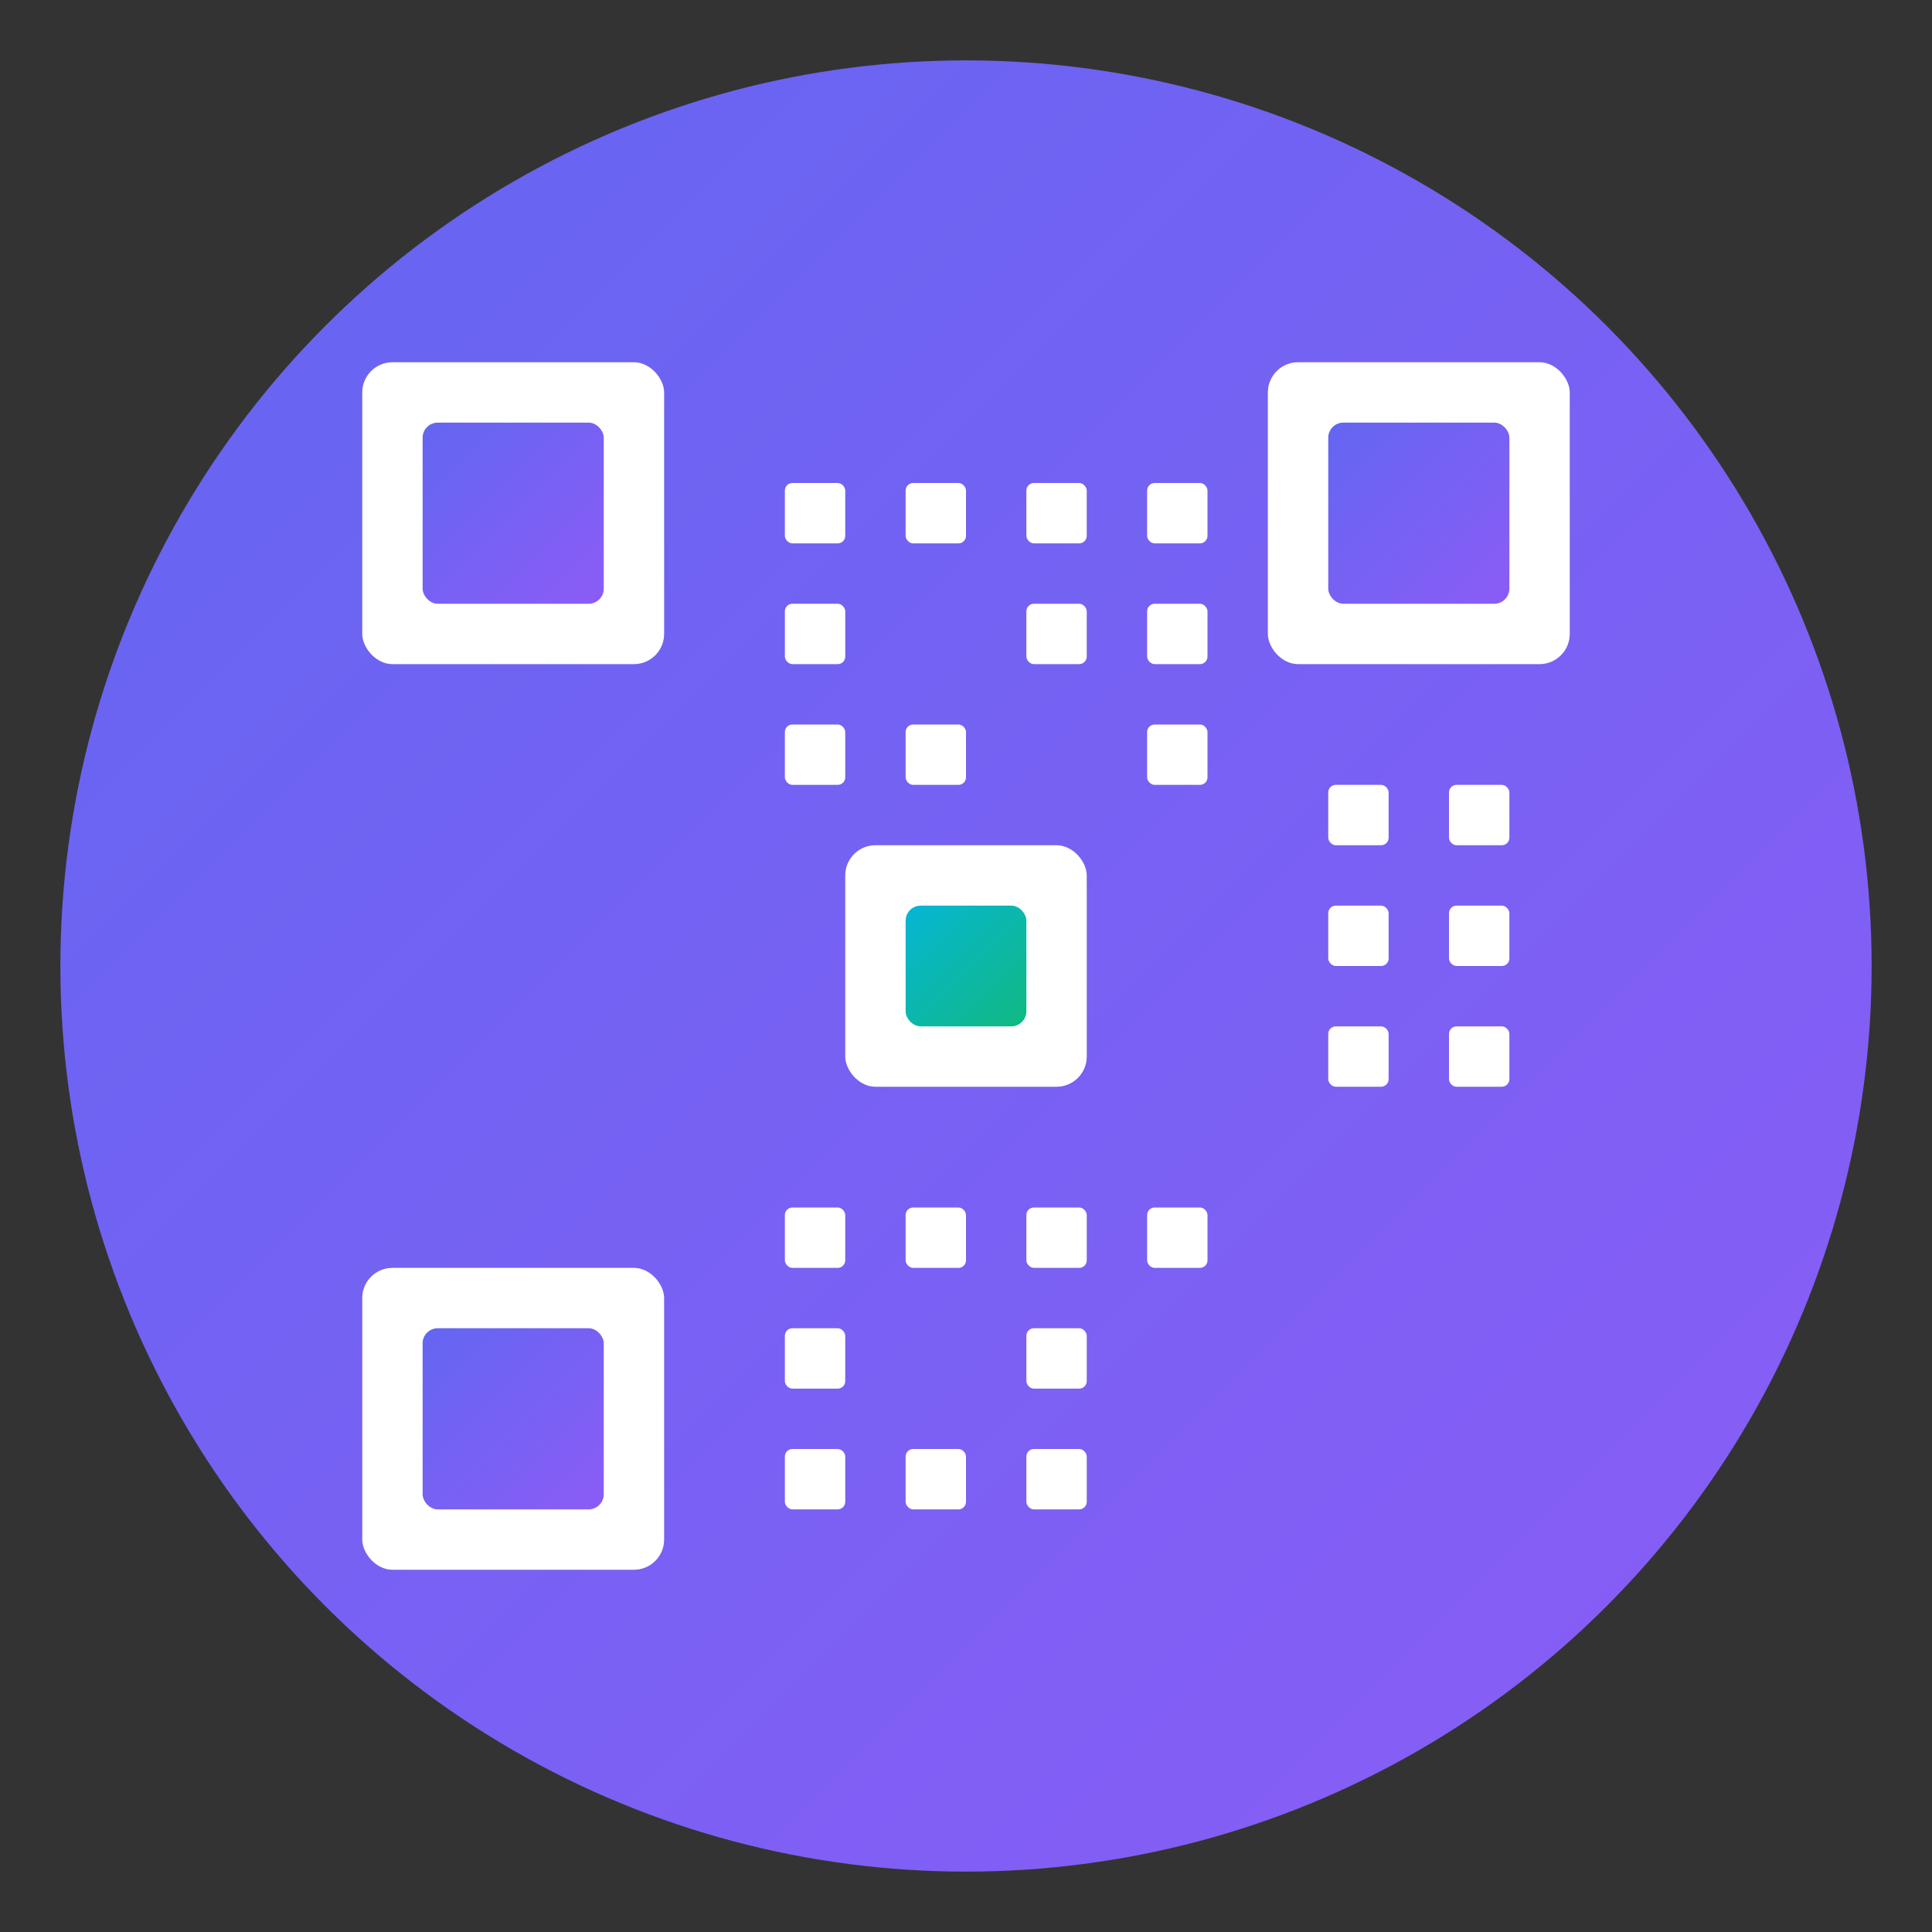 <svg width="512" height="512" viewBox="0 0 512 512" xmlns="http://www.w3.org/2000/svg">
  <rect x="0" y="0" width="512" height="512" fill="#333333" stroke="none"/>
  <defs>
    <linearGradient id="primaryGradient" x1="0%" y1="0%" x2="100%" y2="100%">
      <stop offset="0%" style="stop-color:#6366f1;stop-opacity:1" />
      <stop offset="100%" style="stop-color:#8b5cf6;stop-opacity:1" />
    </linearGradient>
    <linearGradient id="accentGradient" x1="0%" y1="0%" x2="100%" y2="100%">
      <stop offset="0%" style="stop-color:#06b6d4;stop-opacity:1" />
      <stop offset="100%" style="stop-color:#10b981;stop-opacity:1" />
    </linearGradient>
  </defs>
  
  <!-- Background circle -->
  <circle cx="256" cy="256" r="240" fill="url(#primaryGradient)" />
  
  <!-- QR Code pattern -->
  <g fill="white">
    <!-- Corner squares -->
    <rect x="96" y="96" width="80" height="80" rx="8"/>
    <rect x="336" y="96" width="80" height="80" rx="8"/>
    <rect x="96" y="336" width="80" height="80" rx="8"/>
    
    <!-- Corner square centers -->
    <rect x="112" y="112" width="48" height="48" rx="4" fill="url(#primaryGradient)"/>
    <rect x="352" y="112" width="48" height="48" rx="4" fill="url(#primaryGradient)"/>
    <rect x="112" y="352" width="48" height="48" rx="4" fill="url(#primaryGradient)"/>
    
    <!-- Data pattern squares -->
    <rect x="208" y="128" width="16" height="16" rx="2"/>
    <rect x="240" y="128" width="16" height="16" rx="2"/>
    <rect x="272" y="128" width="16" height="16" rx="2"/>
    <rect x="304" y="128" width="16" height="16" rx="2"/>
    
    <rect x="208" y="160" width="16" height="16" rx="2"/>
    <rect x="272" y="160" width="16" height="16" rx="2"/>
    <rect x="304" y="160" width="16" height="16" rx="2"/>
    
    <rect x="208" y="192" width="16" height="16" rx="2"/>
    <rect x="240" y="192" width="16" height="16" rx="2"/>
    <rect x="304" y="192" width="16" height="16" rx="2"/>
    
    <!-- Center pattern -->
    <rect x="224" y="224" width="64" height="64" rx="8"/>
    <rect x="240" y="240" width="32" height="32" rx="4" fill="url(#accentGradient)"/>
    
    <!-- Bottom pattern -->
    <rect x="208" y="320" width="16" height="16" rx="2"/>
    <rect x="240" y="320" width="16" height="16" rx="2"/>
    <rect x="272" y="320" width="16" height="16" rx="2"/>
    <rect x="304" y="320" width="16" height="16" rx="2"/>
    
    <rect x="208" y="352" width="16" height="16" rx="2"/>
    <rect x="272" y="352" width="16" height="16" rx="2"/>
    
    <rect x="208" y="384" width="16" height="16" rx="2"/>
    <rect x="240" y="384" width="16" height="16" rx="2"/>
    <rect x="272" y="384" width="16" height="16" rx="2"/>
    
    <!-- Right side pattern -->
    <rect x="352" y="208" width="16" height="16" rx="2"/>
    <rect x="384" y="208" width="16" height="16" rx="2"/>
    <rect x="352" y="240" width="16" height="16" rx="2"/>
    <rect x="384" y="240" width="16" height="16" rx="2"/>
    <rect x="352" y="272" width="16" height="16" rx="2"/>
    <rect x="384" y="272" width="16" height="16" rx="2"/>
  </g>
</svg>